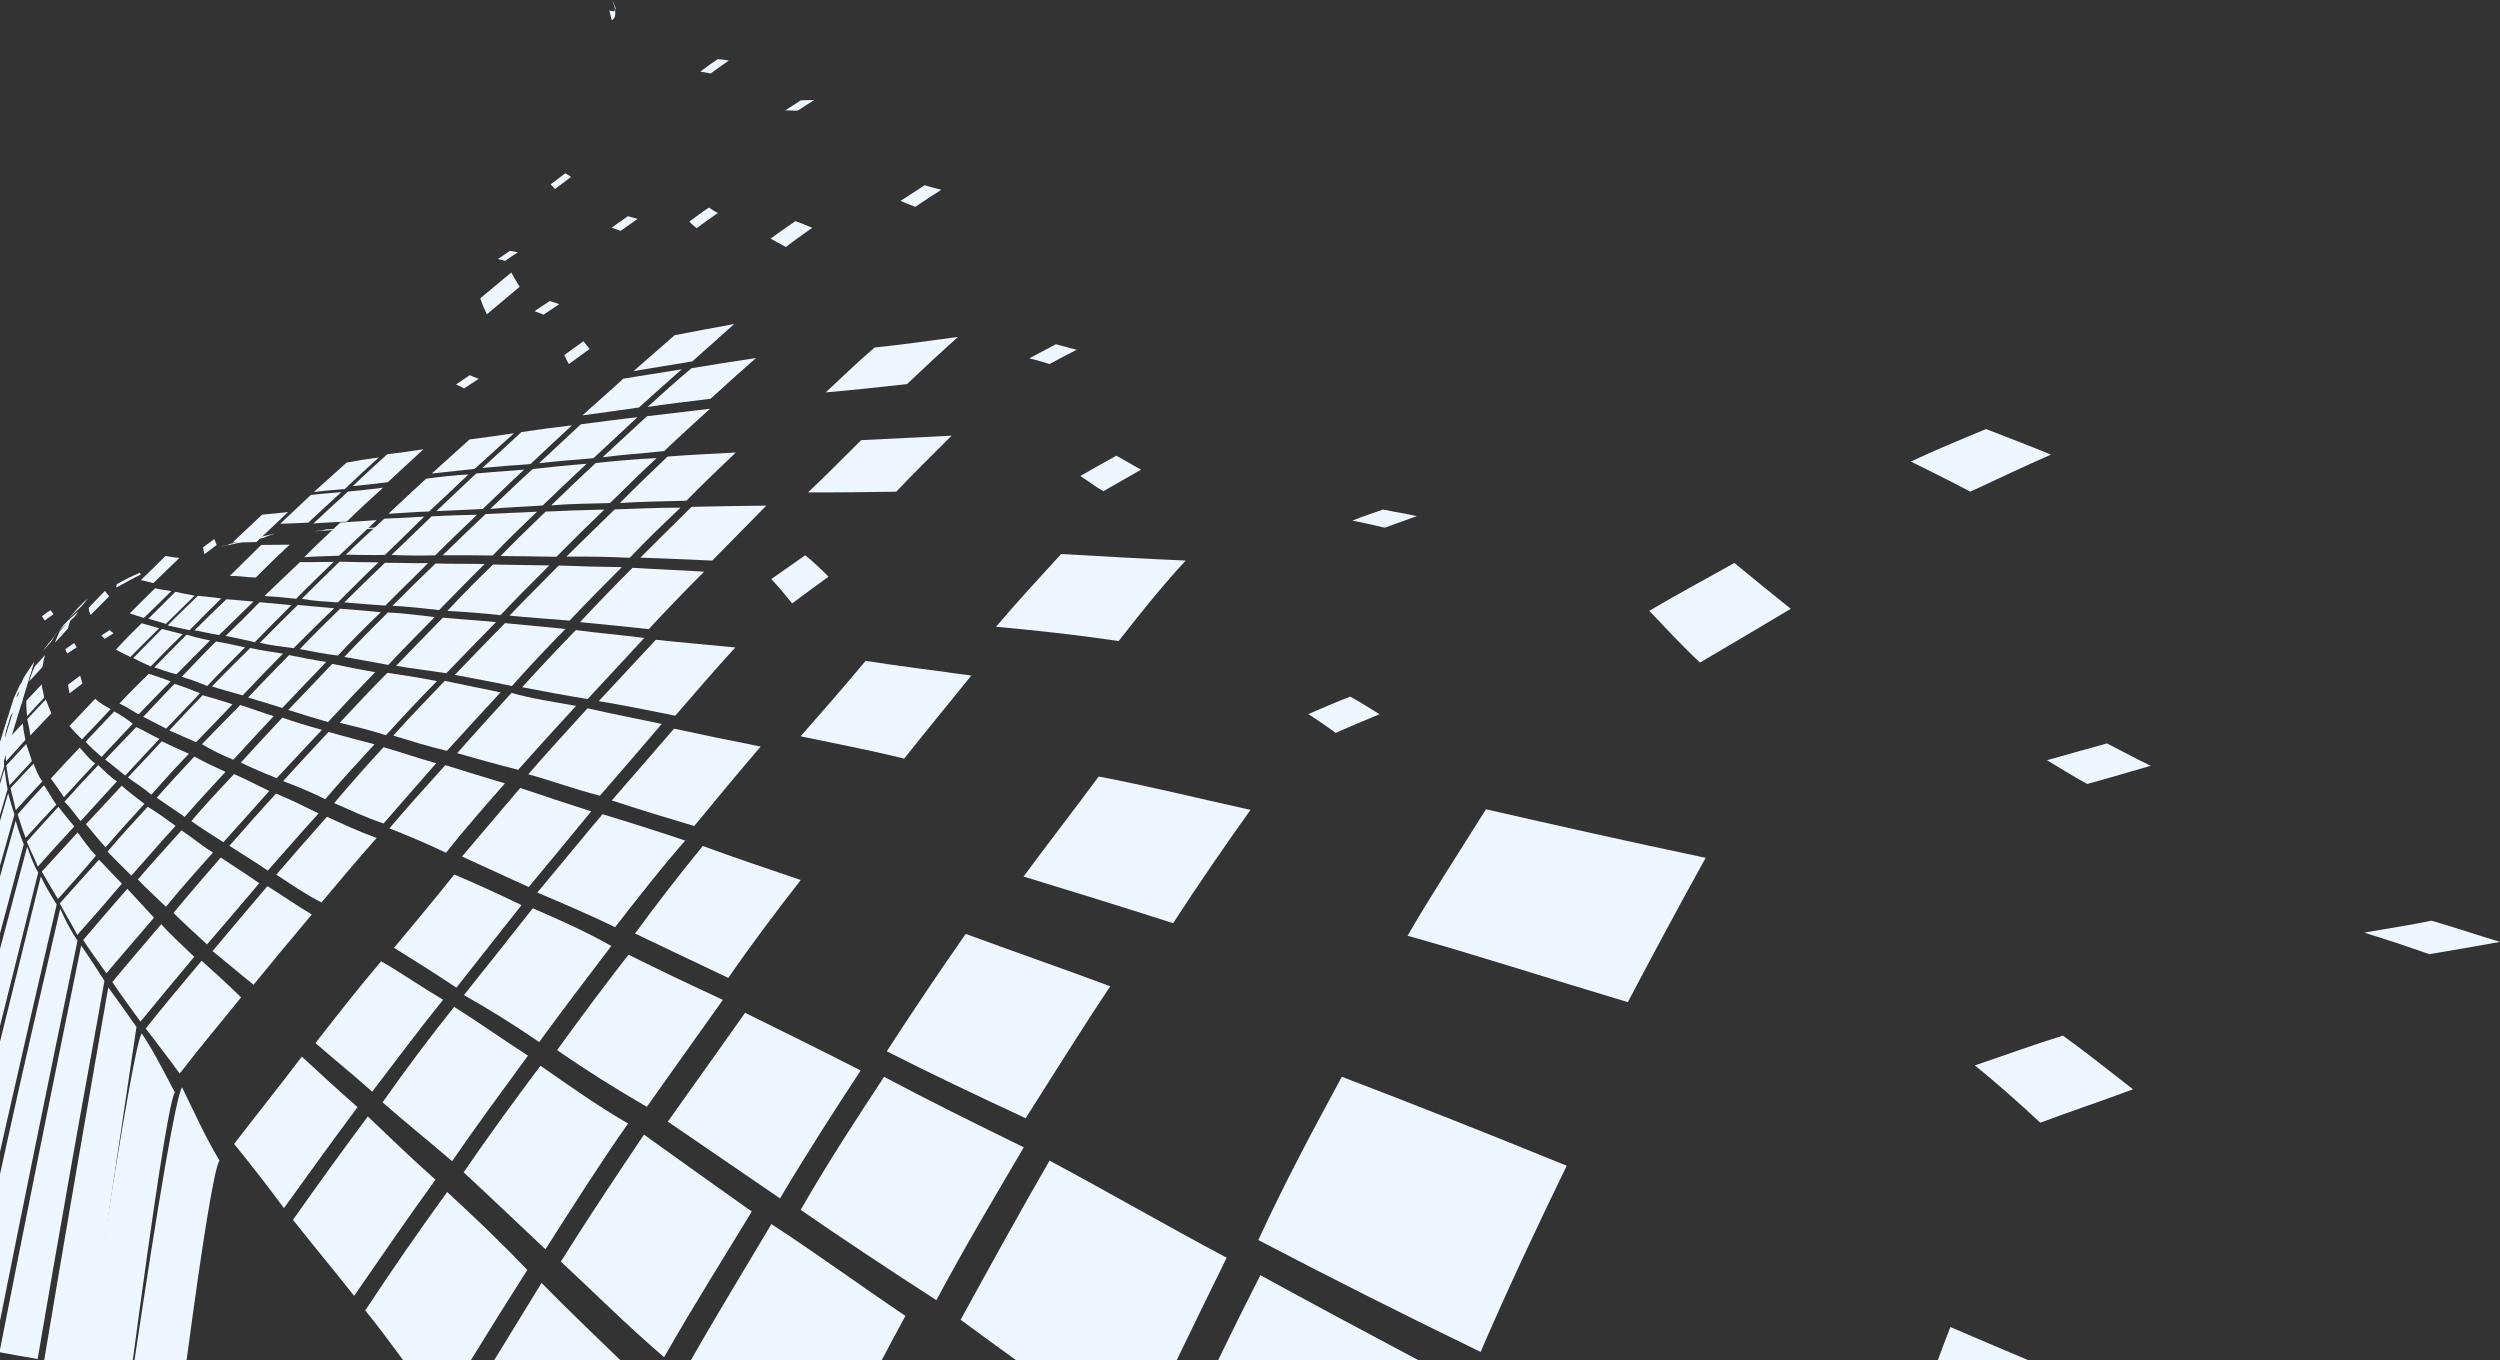 <svg width="566" height="308" viewBox="0 0 566 308" fill="none" xmlns="http://www.w3.org/2000/svg">
<rect x="0" y="0" width="566" height="308" fill="#333333" stroke="none"/>
<g clip-path="url(#clip0_345_10403)">
<path fill-rule="evenodd" clip-rule="evenodd" d="M138.534 4.661C138.95 4.066 139.551 4.283 139.176 1.707C137.777 -2.51 139.559 2.499 139.394 1.783C139.187 3.027 138.423 2.421 137.956 2.354C138.099 2.913 138.293 3.813 138.534 4.661Z" fill="#EEF6FF"/>
<path fill-rule="evenodd" clip-rule="evenodd" d="M49.683 262.734C46.447 257.356 43.808 251.442 41.218 246.166C39.841 248.291 35.894 271.543 30.441 308H42.239C45.812 281.238 48.469 264.642 49.683 262.734Z" fill="#EEF6FF"/>
<path fill-rule="evenodd" clip-rule="evenodd" d="M39.58 247.309C36.965 242.316 34.534 237.562 32.075 233.95C30.737 235.887 25.961 264.387 19.394 308H30.058C34.83 272.201 38.298 249.358 39.58 247.309Z" fill="#EEF6FF"/>
<path fill-rule="evenodd" clip-rule="evenodd" d="M30.898 232.5C28.694 229.36 26.59 226.378 24.512 223.543C22.051 237.772 19.559 251.812 17.168 265.765C14.735 279.935 12.335 294.034 9.998 307.97L10.155 307.998H19.742C23.315 283.201 27.11 257.949 30.898 232.498V232.5Z" fill="#EEF6FF"/>
<path fill-rule="evenodd" clip-rule="evenodd" d="M23.648 222.068C21.807 219.131 20.051 216.519 18.38 214.059C15.212 229.678 12.048 245.127 9.002 260.279C5.927 275.585 2.909 290.716 0 305.553V306.161C2.763 306.682 5.603 307.199 8.519 307.671C10.897 293.625 13.412 279.357 15.95 264.967C18.443 250.818 21.098 236.534 23.648 222.068Z" fill="#EEF6FF"/>
<path fill-rule="evenodd" clip-rule="evenodd" d="M17.549 212.968C15.973 210.616 14.733 208.242 13.636 205.721C9.781 222.516 5.879 239.163 2.269 255.549L0 265.852V299.05C2.576 286.09 5.25 272.941 7.953 259.656C11.069 244.322 14.291 228.696 17.551 212.97L17.549 212.968Z" fill="#EEF6FF"/>
<path fill-rule="evenodd" clip-rule="evenodd" d="M12.834 204.768C11.498 202.656 10.299 200.65 9.241 198.441C6.136 211.027 3.04 223.504 0 235.859V260.781L1.306 254.995C5.011 238.557 8.886 221.752 12.834 204.771V204.768Z" fill="#EEF6FF"/>
<path fill-rule="evenodd" clip-rule="evenodd" d="M8.649 197.521C7.592 195.777 6.869 193.728 6.151 191.689C4.078 199.454 2.028 207.173 0 214.84V232.277C2.864 220.817 5.771 209.224 8.649 197.524V197.521Z" fill="#EEF6FF"/>
<path fill-rule="evenodd" clip-rule="evenodd" d="M5.379 191.142C4.663 189.37 4.017 187.552 3.558 185.797L0 198.452V211.339C1.776 204.643 3.569 197.907 5.379 191.142Z" fill="#EEF6FF"/>
<path fill-rule="evenodd" clip-rule="evenodd" d="M3.266 184.405C2.692 182.696 2.237 181.06 1.841 179.595L0 185.881V195.991L3.266 184.405Z" fill="#EEF6FF"/>
<path fill-rule="evenodd" clip-rule="evenodd" d="M1.715 178.681C1.384 177.132 1.236 175.574 1.027 174.07L0 177.478V184.498L1.715 178.681Z" fill="#EEF6FF"/>
<path fill-rule="evenodd" clip-rule="evenodd" d="M0.942 173.501C0.796 172.019 0.894 170.355 1.047 168.775L0 172.149V176.613L0.942 173.501Z" fill="#EEF6FF"/>
<path fill-rule="evenodd" clip-rule="evenodd" d="M1.108 167.691C1.123 166.436 1.386 164.971 1.649 163.419L0 168.712V171.246L1.108 167.691Z" fill="#EEF6FF"/>
<path fill-rule="evenodd" clip-rule="evenodd" d="M1.675 163.023C1.924 161.701 2.341 160.428 2.822 158.985L0.002 168.061V168.361L1.678 163.023H1.675Z" fill="#EEF6FF"/>
<path fill-rule="evenodd" clip-rule="evenodd" d="M3.096 158.132C3.679 156.877 4.324 155.503 4.774 154.43C3.188 159.569 1.593 164.709 0 169.837V168.089C1.04 164.771 2.076 161.456 3.096 158.132Z" fill="#EEF6FF"/>
<path fill-rule="evenodd" clip-rule="evenodd" d="M5.27 153.612C5.953 152.419 6.863 151.077 7.768 149.812C5.174 158.297 2.574 166.777 -0.002 175.234V170.69C1.76 164.998 3.525 159.296 5.268 153.612H5.27Z" fill="#EEF6FF"/>
<path fill-rule="evenodd" clip-rule="evenodd" d="M140.499 308C134.226 301.906 128.264 296.236 122.606 290.45C119.125 296.169 115.485 302.07 111.853 308H140.499Z" fill="#EEF6FF"/>
<path fill-rule="evenodd" clip-rule="evenodd" d="M119.377 287.526C112.902 280.723 106.894 275.083 101.241 269.875C94.855 278.673 88.936 287.215 82.691 296.682C85.483 300.101 88.334 303.94 91.317 308.002H106.574C110.874 300.976 115.139 294.183 119.377 287.526Z" fill="#EEF6FF"/>
<path fill-rule="evenodd" clip-rule="evenodd" d="M98.593 267.085C92.992 262.086 88.059 257.334 83.27 252.762C77.672 260.264 71.927 268.267 66.326 276.161C70.602 281.625 75.322 287.213 80.176 293.386C86.347 284.464 92.257 275.815 98.593 267.085Z" fill="#EEF6FF"/>
<path fill-rule="evenodd" clip-rule="evenodd" d="M80.951 250.658C76.534 246.791 72.299 242.866 68.335 239.219C63.371 245.791 58.223 252.175 53.008 258.985C56.639 263.467 60.343 268.197 64.29 273.519C69.849 265.856 75.47 257.951 80.953 250.658H80.951Z" fill="#EEF6FF"/>
<path fill-rule="evenodd" clip-rule="evenodd" d="M54.574 225.805C51.534 222.795 48.542 220.109 45.653 217.512C41.556 222.362 37.08 227.696 32.996 232.853C35.311 235.965 37.998 239.289 40.677 243.076C45.329 236.986 49.872 231.676 54.574 225.805Z" fill="#EEF6FF"/>
<path fill-rule="evenodd" clip-rule="evenodd" d="M43.973 216.621C41.39 214.093 38.777 211.799 36.505 209.237C32.841 213.559 28.998 218.012 25.428 222.334C27.375 225.253 29.547 228.179 31.814 231.297C35.776 226.441 40 221.375 43.973 216.621Z" fill="#EEF6FF"/>
<path fill-rule="evenodd" clip-rule="evenodd" d="M34.86 207.762C32.761 205.44 30.748 203.325 28.82 201.224C25.471 205.035 22.018 209.062 18.843 212.817C20.382 215.225 22.199 217.666 24.103 220.354C27.671 216.078 31.446 211.795 34.863 207.762H34.86Z" fill="#EEF6FF"/>
<path fill-rule="evenodd" clip-rule="evenodd" d="M27.608 200.053C25.774 198.253 24.142 196.379 22.399 194.641C19.498 197.907 16.439 201.252 13.534 204.518C14.757 206.87 16.187 209.181 17.501 211.667C20.869 207.885 24.383 203.875 27.608 200.053Z" fill="#EEF6FF"/>
<path fill-rule="evenodd" clip-rule="evenodd" d="M21.722 193.732C20.188 192.079 18.791 190.159 17.588 188.45C14.888 191.362 12.348 194.232 9.463 197.333C10.649 199.423 11.848 201.399 13.117 203.546C15.952 200.382 18.883 197.099 21.724 193.732H21.722Z" fill="#EEF6FF"/>
<path fill-rule="evenodd" clip-rule="evenodd" d="M16.813 187.104C15.508 185.583 14.387 184.139 13.217 182.65C10.712 185.366 8.24 188.16 6.077 190.54C6.798 192.421 7.777 194.187 8.571 196.208C11.263 193.174 14.054 190.051 16.816 187.104H16.813Z" fill="#EEF6FF"/>
<path fill-rule="evenodd" clip-rule="evenodd" d="M12.749 182.181C11.711 180.698 10.864 179.091 9.957 177.79C7.964 179.863 5.951 182.157 3.989 184.373C4.572 186.093 5.094 187.922 5.808 189.694C8.097 187.173 10.375 184.65 12.749 182.181Z" fill="#EEF6FF"/>
<path fill-rule="evenodd" clip-rule="evenodd" d="M9.572 176.909C8.673 175.665 8.138 174.228 7.607 172.893C5.877 174.7 4.073 176.591 2.383 178.437C2.713 180.016 3.229 181.572 3.555 183.436C5.514 181.317 7.65 178.932 9.574 176.909H9.572Z" fill="#EEF6FF"/>
<path fill-rule="evenodd" clip-rule="evenodd" d="M7.218 172.315C6.813 170.924 6.343 169.753 5.938 168.441C4.402 170.043 3.035 171.612 1.423 173.304C1.636 174.741 1.845 176.29 2.176 177.786C3.93 175.855 5.612 174.027 7.218 172.317V172.315Z" fill="#EEF6FF"/>
<path fill-rule="evenodd" clip-rule="evenodd" d="M5.749 167.504C5.522 166.221 5.235 165.085 5.189 163.728C3.784 165.249 2.557 166.58 1.388 167.818C1.236 169.419 1.273 170.822 1.358 172.391C2.724 170.902 4.332 169.097 5.749 167.506V167.504Z" fill="#EEF6FF"/>
<path fill-rule="evenodd" clip-rule="evenodd" d="M26.45 132.238C28.226 131.283 29.893 130.385 31.721 129.654C31.718 129.916 31.773 130.074 31.938 130.056C29.997 130.965 27.941 132.168 26.326 133.032C26.333 132.679 26.333 132.577 26.45 132.238Z" fill="#EEF6FF"/>
<path fill-rule="evenodd" clip-rule="evenodd" d="M4.972 159.121C5.211 157.901 5.385 156.73 5.668 155.702C4.95 156.412 3.988 157.451 3.201 158.342C2.779 159.723 2.361 161.073 1.932 162.471C3.09 161.244 3.945 160.262 4.97 159.121H4.972Z" fill="#EEF6FF"/>
<path fill-rule="evenodd" clip-rule="evenodd" d="M5.997 154.776C6.397 153.646 6.848 152.499 7.298 151.396C6.582 152.22 6.043 152.934 5.324 153.73C4.576 155.055 3.995 156.314 3.407 157.701C4.319 156.628 5.042 155.793 5.999 154.776H5.997Z" fill="#EEF6FF"/>
<path fill-rule="evenodd" clip-rule="evenodd" d="M14.483 141.417C15.519 140.337 16.605 139.344 17.742 138.453C17.453 138.855 17.162 139.277 16.929 139.617C15.671 140.736 14.47 141.774 13.319 142.843C13.726 142.395 13.961 142.06 14.483 141.417Z" fill="#EEF6FF"/>
<path fill-rule="evenodd" clip-rule="evenodd" d="M204.989 297.92C194.029 290.543 184.54 283.556 174.637 277.133C168.732 287.152 162.593 297.057 156.394 308.002H199.595C201.377 304.605 203.174 301.244 204.989 297.92Z" fill="#EEF6FF"/>
<path fill-rule="evenodd" clip-rule="evenodd" d="M170.198 274.287C161.488 268.148 153.341 262.268 145.802 256.88C139.478 266.291 133.216 275.668 126.98 285.624C134.3 292.4 141.791 299.943 150.354 307.269C156.918 295.732 163.742 284.964 170.198 274.287Z" fill="#EEF6FF"/>
<path fill-rule="evenodd" clip-rule="evenodd" d="M142.194 254.367C134.97 250.187 128.577 245.575 122.361 241.282C116.625 248.96 110.7 257.01 104.973 265.408C110.804 270.872 116.786 276.449 123.49 282.846C129.878 272.826 135.849 263.387 142.194 254.367Z" fill="#EEF6FF"/>
<path fill-rule="evenodd" clip-rule="evenodd" d="M119.53 238.999C113.542 235.143 108.082 231.234 102.823 227.952C97.56 234.524 91.959 241.974 86.612 249.574C91.508 253.874 96.726 258.07 102.358 262.887C107.869 254.863 113.755 246.889 119.53 238.999Z" fill="#EEF6FF"/>
<path fill-rule="evenodd" clip-rule="evenodd" d="M100.316 226.35C95.307 223.379 90.781 220.215 86.293 217.631C81.301 223.498 76.516 229.598 71.418 236.153C75.426 239.646 79.837 243.208 84.262 247.166C89.554 240.226 95.04 232.875 100.316 226.35Z" fill="#EEF6FF"/>
<path fill-rule="evenodd" clip-rule="evenodd" d="M40.618 126.308C39.454 126.189 38.401 126.064 37.461 125.882C35.533 127.78 33.764 129.55 31.875 131.35C32.817 131.48 33.705 131.787 34.706 132.021C36.651 130.186 38.529 128.277 40.618 126.308Z" fill="#EEF6FF"/>
<path fill-rule="evenodd" clip-rule="evenodd" d="M70.595 207.045C67.051 204.926 63.841 202.682 60.543 200.622C56.456 205.478 52.248 210.358 48.118 215.32C51.062 217.69 54.115 220.312 57.401 222.948C61.75 217.599 66.113 212.366 70.595 207.045Z" fill="#EEF6FF"/>
<path fill-rule="evenodd" clip-rule="evenodd" d="M58.702 199.962C55.762 197.9 52.797 196.043 49.977 194.146C46.467 198.19 42.796 202.421 39.273 206.692C41.671 209.084 44.219 211.349 46.869 213.814C50.762 209.315 54.727 204.63 58.702 199.962Z" fill="#EEF6FF"/>
<path fill-rule="evenodd" clip-rule="evenodd" d="M48.221 193.022C45.572 191.415 43.44 189.534 41.086 188.002C37.741 191.733 34.366 195.424 31.203 199.105C33.13 201.122 35.269 203.092 37.563 205.301C41.208 200.86 44.765 196.866 48.218 193.022H48.221Z" fill="#EEF6FF"/>
<path fill-rule="evenodd" clip-rule="evenodd" d="M39.754 186.978C37.548 185.433 35.544 183.866 33.437 182.657C30.515 185.821 27.445 189.114 24.34 192.817C26.02 194.561 27.78 196.264 29.745 198.246C32.972 194.593 36.41 190.625 39.754 186.978Z" fill="#EEF6FF"/>
<path fill-rule="evenodd" clip-rule="evenodd" d="M32.693 181.993C30.848 180.528 29.077 179.294 27.558 177.875C24.882 180.772 22.12 183.776 19.455 186.598C20.845 188.238 22.247 190.051 23.909 191.828C26.823 188.42 29.769 185.206 32.693 181.99V181.993Z" fill="#EEF6FF"/>
<path fill-rule="evenodd" clip-rule="evenodd" d="M26.472 176.902C24.851 175.846 23.543 174.438 22.242 173.228C19.69 175.885 17.113 178.681 14.576 181.527C15.936 182.76 16.994 184.407 18.245 185.907C20.913 182.949 23.798 179.824 26.472 176.905V176.902Z" fill="#EEF6FF"/>
<path fill-rule="evenodd" clip-rule="evenodd" d="M21.529 172.847C20.116 171.819 19.194 170.449 18.036 169.274C15.852 171.547 13.591 173.966 11.498 176.273C12.529 177.563 13.441 179.004 14.481 180.493C16.829 177.937 19.159 175.375 21.529 172.847Z" fill="#EEF6FF"/>
<path fill-rule="evenodd" clip-rule="evenodd" d="M11.624 161.488C11.152 160.363 10.734 159.363 10.375 158.331C8.875 159.915 7.55 161.317 6.16 162.802C6.386 164.005 6.737 165.113 6.843 166.522C8.545 164.767 10.063 163.114 11.626 161.491L11.624 161.488Z" fill="#EEF6FF"/>
<path fill-rule="evenodd" clip-rule="evenodd" d="M9.988 157.968C9.868 156.764 9.507 155.94 9.441 154.934C8.308 156.115 7.109 157.392 5.966 158.636C5.908 159.783 6.019 160.982 6.134 162.125C7.405 160.733 8.669 159.318 9.988 157.968Z" fill="#EEF6FF"/>
<path fill-rule="evenodd" clip-rule="evenodd" d="M9.617 150.982C9.711 150.234 9.985 149.13 10.19 148.301C9.424 149.147 8.593 150.102 7.883 150.881C7.32 152.051 6.926 153.164 6.584 154.289C7.594 153.261 8.551 152.132 9.615 150.985L9.617 150.982Z" fill="#EEF6FF"/>
<path fill-rule="evenodd" clip-rule="evenodd" d="M11.55 145.326C11.972 144.599 12.625 143.508 13.504 142.424C13.036 143.036 12.451 143.696 12.211 144.168C11.158 145.43 10.388 146.434 9.554 147.57C10.146 146.867 10.908 146.049 11.552 145.326H11.55Z" fill="#EEF6FF"/>
<path fill-rule="evenodd" clip-rule="evenodd" d="M17.486 137.81C18.288 136.925 19.139 136.139 19.929 135.436C19.416 136.1 18.956 136.73 18.445 137.275C17.477 138.173 16.504 139.145 15.647 139.922C16.339 139.149 16.855 138.565 17.488 137.81H17.486Z" fill="#EEF6FF"/>
<path fill-rule="evenodd" clip-rule="evenodd" d="M15.395 142.291C15.529 141.616 15.834 140.889 15.969 140.208C15.159 141.162 14.291 142.12 13.48 142.984C13.175 143.774 12.749 144.637 12.433 145.49C13.367 144.497 14.411 143.434 15.395 142.291Z" fill="#EEF6FF"/>
<path fill-rule="evenodd" clip-rule="evenodd" d="M386.163 194.215C368.294 190.453 351.874 186.747 336.41 183.219C330.45 192.83 324.366 202.007 318.67 211.855C333.671 216.03 350.221 221.41 368.546 226.889C374.508 215.547 380.288 204.818 386.165 194.215H386.163Z" fill="#EEF6FF"/>
<path fill-rule="evenodd" clip-rule="evenodd" d="M283.113 183.362C270.639 180.597 259.663 177.87 248.74 175.808C243.383 183.061 237.549 190.575 231.733 198.452C242.391 201.689 253.577 205.164 265.599 209.01C271.2 200.371 277.297 191.499 283.113 183.36V183.362Z" fill="#EEF6FF"/>
<path fill-rule="evenodd" clip-rule="evenodd" d="M268.436 126.906C258.501 126.507 249.206 125.906 240.237 125.43C235.191 130.939 230.251 136.312 225.503 141.896C234.203 142.685 243.442 143.69 253.27 145.126C258.175 138.834 263.071 132.74 268.436 126.906Z" fill="#EEF6FF"/>
<path fill-rule="evenodd" clip-rule="evenodd" d="M321.225 308C308.489 301.246 296.571 294.858 285.348 288.701C282.141 295.005 278.927 301.434 275.75 308H321.222H321.225Z" fill="#EEF6FF"/>
<path fill-rule="evenodd" clip-rule="evenodd" d="M277.723 284.748C263.101 276.973 250.218 269.476 237.613 262.768C231 274.207 224.226 286.509 217.485 298.788C221.611 301.839 225.81 304.899 230.117 308H266.374C270.214 300.054 273.99 292.33 277.723 284.748Z" fill="#EEF6FF"/>
<path fill-rule="evenodd" clip-rule="evenodd" d="M231.781 259.758C220.368 254.157 209.833 248.955 200.154 243.798C193.918 253.266 187.275 263.428 181.276 273.913C190.704 280.444 200.846 287.145 211.998 294.365C218.441 282.272 225.166 271.039 231.781 259.758Z" fill="#EEF6FF"/>
<path fill-rule="evenodd" clip-rule="evenodd" d="M194.856 242.361C185.428 237.54 176.835 233.325 168.688 229.297C163.072 237.278 157.147 245.536 151.192 253.935C159.014 259.262 167.578 265.135 176.598 271.314C182.786 260.892 188.755 251.673 194.856 242.359V242.361Z" fill="#EEF6FF"/>
<path fill-rule="evenodd" clip-rule="evenodd" d="M163.664 226.361C156.135 222.89 149.027 219.505 142.294 216.138C136.922 223.022 131.526 230.286 126.123 237.75C132.496 242.162 139.165 246.378 146.446 250.587C152.088 242.606 157.922 234.439 163.664 226.363V226.361Z" fill="#EEF6FF"/>
<path fill-rule="evenodd" clip-rule="evenodd" d="M138.401 214.167C132.283 210.709 126.425 208.157 120.613 205.63C115.556 212.066 110.367 218.642 105.034 225.288C110.53 228.371 116.277 231.951 122.069 235.926C127.435 228.57 133.04 221.198 138.401 214.167Z" fill="#EEF6FF"/>
<path fill-rule="evenodd" clip-rule="evenodd" d="M118.07 204.922C112.906 202.423 107.808 200.073 102.845 197.993C98.449 203.537 93.799 209.062 89.21 214.589C93.717 217.378 98.489 220.382 103.328 223.602C108.306 217.274 113.333 210.943 118.067 204.922H118.07Z" fill="#EEF6FF"/>
<path fill-rule="evenodd" clip-rule="evenodd" d="M85.268 189.716C81.166 188.227 77.585 186.558 74.027 184.916C70.199 189.227 66.22 193.754 62.553 198.019C65.784 200.103 68.927 202.347 72.782 204.323C76.825 199.46 81.003 194.548 85.268 189.714V189.716Z" fill="#EEF6FF"/>
<path fill-rule="evenodd" clip-rule="evenodd" d="M72.136 184.146C68.681 182.51 65.561 180.88 62.49 179.675C58.926 183.542 55.627 187.307 51.939 191.488C54.751 193.317 57.645 195.082 60.636 197.106C64.555 192.715 68.237 188.394 72.136 184.146Z" fill="#EEF6FF"/>
<path fill-rule="evenodd" clip-rule="evenodd" d="M60.961 179.073C58.16 177.755 55.619 176.388 52.981 175.245C49.633 178.829 46.306 182.345 43.327 185.894C45.501 187.496 48.057 189.03 50.577 190.677C54.154 186.719 57.577 182.884 60.958 179.073H60.961Z" fill="#EEF6FF"/>
<path fill-rule="evenodd" clip-rule="evenodd" d="M51.06 174.745C48.506 173.598 46.214 172.519 43.995 171.281C41.34 174.148 38.19 177.517 35.494 180.601C37.417 181.993 39.602 183.378 41.81 184.946C44.796 181.482 48.003 178.069 51.06 174.745Z" fill="#EEF6FF"/>
<path fill-rule="evenodd" clip-rule="evenodd" d="M42.768 170.655C40.635 169.707 38.51 168.77 36.638 167.816C34.036 170.577 31.534 173.308 28.946 176.007C30.585 177.244 32.476 178.387 34.26 179.915C37.078 176.734 39.813 173.696 42.768 170.657V170.655Z" fill="#EEF6FF"/>
<path fill-rule="evenodd" clip-rule="evenodd" d="M36.092 167.288C34.231 166.403 32.621 165.414 30.843 164.613C28.591 166.92 26.207 169.458 23.804 171.951C25.288 173.064 26.722 174.319 28.343 175.598C30.867 172.821 33.489 170.106 36.092 167.288Z" fill="#EEF6FF"/>
<path fill-rule="evenodd" clip-rule="evenodd" d="M30.076 163.834C28.661 162.789 27.258 161.807 25.859 161.069C23.552 163.488 21.465 165.687 19.363 167.929C20.462 169.11 21.687 170.207 22.98 171.376C25.382 168.796 27.765 166.338 30.076 163.832V163.834Z" fill="#EEF6FF"/>
<path fill-rule="evenodd" clip-rule="evenodd" d="M25.045 160.541C23.772 159.848 22.564 159.121 21.535 158.212C19.581 160.279 17.797 162.149 15.699 164.386C16.604 165.393 17.516 166.375 18.55 167.39C20.649 165.209 22.734 163.062 25.045 160.541Z" fill="#EEF6FF"/>
<path fill-rule="evenodd" clip-rule="evenodd" d="M219.909 152.941C211.593 151.798 203.668 150.822 195.976 149.619C191.178 155.373 186.346 160.922 181.258 166.697C188.589 168.243 196.392 169.701 204.704 171.753C209.809 165.317 214.926 159.121 219.911 152.941H219.909Z" fill="#EEF6FF"/>
<path fill-rule="evenodd" clip-rule="evenodd" d="M65.58 123.316C63.317 123.333 61.172 123.337 59.144 123.372C56.767 125.752 54.317 128.074 52.026 130.385C54.006 130.351 55.723 130.682 57.89 130.76C60.392 128.26 62.936 125.767 65.582 123.313L65.58 123.316Z" fill="#EEF6FF"/>
<path fill-rule="evenodd" clip-rule="evenodd" d="M65.223 115.921C63.171 116.17 61.226 116.359 59.342 116.512C57.035 118.676 54.831 120.756 52.672 122.799C54.407 122.809 56.197 122.788 58.045 122.714C60.36 120.511 62.821 118.187 65.223 115.921Z" fill="#EEF6FF"/>
<path fill-rule="evenodd" clip-rule="evenodd" d="M459.332 308C453.268 305.444 447.343 302.927 441.564 300.441C440.593 302.923 439.64 305.444 438.7 308H459.334H459.332Z" fill="#EEF6FF"/>
<path fill-rule="evenodd" clip-rule="evenodd" d="M215.446 98.637C208.275 99.012 201.464 99.341 194.978 99.648C190.978 103.612 187.02 107.633 182.938 111.472C189.427 111.511 195.92 111.42 202.904 111.325C206.956 107.031 211.245 102.833 215.444 98.637H215.446Z" fill="#EEF6FF"/>
<path fill-rule="evenodd" clip-rule="evenodd" d="M354.707 263.926C336.456 256.469 319.719 249.875 303.791 243.779C297.585 255.239 290.942 267.555 284.884 280.749C300.52 288.916 316.899 297.208 335.209 306.08C341.399 291.744 348.086 277.539 354.705 263.926H354.707Z" fill="#EEF6FF"/>
<path fill-rule="evenodd" clip-rule="evenodd" d="M251.371 223.295C239.823 219.006 228.83 215.191 218.638 211.436C212.703 219.921 206.653 228.917 200.77 238.012C210.511 242.994 221.241 248.053 232.205 253.171C238.594 243.152 244.969 232.838 251.369 223.297L251.371 223.295Z" fill="#EEF6FF"/>
<path fill-rule="evenodd" clip-rule="evenodd" d="M181.293 199.235C173.314 196.537 166.034 194.072 159.101 191.534C154.075 197.718 148.815 204.438 143.77 211.345C150.371 214.531 157.597 217.911 164.893 221.403C170.168 213.73 175.849 206.21 181.295 199.235H181.293Z" fill="#EEF6FF"/>
<path fill-rule="evenodd" clip-rule="evenodd" d="M155.141 190.306C148.533 188.09 142.342 186.132 136.408 184.342C131.439 190.205 126.615 196.156 121.645 202.074C127.289 204.483 133.04 206.902 139.261 209.912C144.651 203 149.814 196.344 155.141 190.306Z" fill="#EEF6FF"/>
<path fill-rule="evenodd" clip-rule="evenodd" d="M133.852 183.691C128.351 181.919 123.013 180.175 117.776 178.402C113.413 183.57 109.048 188.649 104.588 193.918C109.412 196.076 114.505 198.497 119.689 200.83C124.541 194.985 129.332 189.209 133.849 183.689L133.852 183.691Z" fill="#EEF6FF"/>
<path fill-rule="evenodd" clip-rule="evenodd" d="M114.316 177.353C109.623 175.94 105.025 174.581 100.826 173.228C96.439 178.112 92.274 182.657 88.166 187.541C92.104 189.092 96.343 190.852 100.984 193.068C105.362 187.508 109.975 182.3 114.316 177.353Z" fill="#EEF6FF"/>
<path fill-rule="evenodd" clip-rule="evenodd" d="M98.767 172.791C94.5 171.616 90.677 170.27 86.834 169.167C83.07 173.228 79.232 177.595 75.654 181.826C79.125 183.343 82.694 185.029 86.837 186.433C90.684 182.042 94.768 177.288 98.765 172.791H98.767Z" fill="#EEF6FF"/>
<path fill-rule="evenodd" clip-rule="evenodd" d="M84.789 168.509C81.112 167.52 77.65 166.663 74.382 165.708C70.933 169.467 67.384 173.166 64.109 176.847C67.101 177.983 70.38 179.322 73.635 180.93C77.276 176.669 81.023 172.616 84.789 168.509Z" fill="#EEF6FF"/>
<path fill-rule="evenodd" clip-rule="evenodd" d="M72.876 165.236C69.76 164.379 66.779 163.471 63.926 162.475C60.739 165.905 57.52 169.324 54.515 172.659C57.026 173.862 59.798 175.057 62.645 176.175C66.05 172.574 69.416 168.872 72.878 165.236H72.876Z" fill="#EEF6FF"/>
<path fill-rule="evenodd" clip-rule="evenodd" d="M61.97 162.131C59.211 161.296 56.761 160.355 54.394 159.61C51.463 162.547 48.578 165.557 45.725 168.476C47.825 169.777 50.231 170.952 52.836 172.004C55.906 168.641 58.891 165.399 61.972 162.131H61.97Z" fill="#EEF6FF"/>
<path fill-rule="evenodd" clip-rule="evenodd" d="M52.653 159.468C50.359 158.678 48.079 158.013 45.868 157.405C43.451 159.933 40.783 162.694 38.331 165.38C40.318 166.198 42.256 167.128 44.385 168.037C47.061 165.23 49.837 162.408 52.653 159.465V159.468Z" fill="#EEF6FF"/>
<path fill-rule="evenodd" clip-rule="evenodd" d="M45.266 156.944C43.357 156.165 41.464 155.444 39.519 154.804C37.208 157.195 34.712 159.87 32.432 162.285C34.151 163.148 35.818 164.068 37.613 164.955C40.124 162.298 42.737 159.684 45.268 156.946L45.266 156.944Z" fill="#EEF6FF"/>
<path fill-rule="evenodd" clip-rule="evenodd" d="M38.633 154.265C36.877 153.611 35.302 153.034 33.674 152.538C31.418 154.769 29.207 156.95 27.04 159.275C28.494 159.974 29.897 160.82 31.366 161.746C33.766 159.288 36.148 156.743 38.631 154.265H38.633Z" fill="#EEF6FF"/>
<path fill-rule="evenodd" clip-rule="evenodd" d="M166.464 146.592C160.233 145.956 154.234 145.473 148.48 144.843C144.227 149.42 139.888 154.107 135.56 158.73C141.111 159.66 146.653 160.775 152.876 162.034C157.415 156.786 161.906 151.567 166.464 146.592Z" fill="#EEF6FF"/>
<path fill-rule="evenodd" clip-rule="evenodd" d="M145.867 144.428C140.443 143.746 135.142 143.285 130.381 142.651C126.212 146.927 122.089 151.3 118.218 155.583C122.931 156.496 127.794 157.418 133.047 158.258C137.216 153.772 141.611 148.989 145.867 144.428Z" fill="#EEF6FF"/>
<path fill-rule="evenodd" clip-rule="evenodd" d="M128.018 142.389C123.07 141.913 118.633 141.491 114.329 141.078C110.602 144.86 106.692 148.916 102.971 152.8C107.11 153.579 111.39 154.367 115.896 155.321C119.817 150.902 123.953 146.54 128.018 142.389Z" fill="#EEF6FF"/>
<path fill-rule="evenodd" clip-rule="evenodd" d="M112.299 140.844C108.086 140.442 104.087 140.197 100.268 139.844C96.772 143.372 93.053 147.273 89.678 150.744C93.314 151.357 97.126 151.811 101.032 152.426C104.598 148.706 108.574 144.65 112.301 140.844H112.299Z" fill="#EEF6FF"/>
<path fill-rule="evenodd" clip-rule="evenodd" d="M98.4 139.708C94.713 139.299 91.269 138.799 87.811 138.663C84.563 141.893 81.236 145.256 77.952 148.732C81.051 149.266 84.35 149.879 87.907 150.539C91.33 146.886 94.959 143.229 98.4 139.708Z" fill="#EEF6FF"/>
<path fill-rule="evenodd" clip-rule="evenodd" d="M86.21 138.606C82.99 138.299 80.019 138.015 77.006 137.816C73.835 140.878 70.65 144.029 67.895 146.955C70.537 147.483 73.365 148.028 76.49 148.42C79.669 145.029 82.833 141.826 86.208 138.606H86.21Z" fill="#EEF6FF"/>
<path fill-rule="evenodd" clip-rule="evenodd" d="M75.65 137.715C72.763 137.42 69.949 137.232 67.43 136.959C64.516 139.794 61.648 142.718 58.813 145.542C61.187 146.098 63.909 146.382 66.466 146.758C69.455 143.8 72.417 140.777 75.65 137.717V137.715Z" fill="#EEF6FF"/>
<path fill-rule="evenodd" clip-rule="evenodd" d="M65.978 137.005C63.417 136.778 61.032 136.551 58.772 136.341C56.295 138.903 53.686 141.48 51.058 143.991C53.218 144.354 55.51 144.906 57.692 145.393C60.414 142.564 63.123 139.879 65.978 137.005Z" fill="#EEF6FF"/>
<path fill-rule="evenodd" clip-rule="evenodd" d="M57.386 136.191C55.197 136.038 53.24 135.782 51.236 135.685C48.849 137.951 46.452 140.307 44.043 142.699C45.892 143.04 47.633 143.454 49.604 143.778C52.176 141.262 54.846 138.689 57.386 136.189V136.191Z" fill="#EEF6FF"/>
<path fill-rule="evenodd" clip-rule="evenodd" d="M50.087 135.482C48.203 135.255 46.549 135.051 44.791 134.897C42.509 137.124 40.213 139.282 37.963 141.599C39.508 141.974 41.17 142.246 42.896 142.684C45.25 140.275 47.705 137.849 50.09 135.482H50.087Z" fill="#EEF6FF"/>
<path fill-rule="evenodd" clip-rule="evenodd" d="M44.051 134.856C42.463 134.594 41.105 134.259 39.695 133.993C37.632 136.055 35.504 138.145 33.587 140.082C34.832 140.452 36.251 140.809 37.561 141.246C39.697 139.111 41.936 136.942 44.051 134.856Z" fill="#EEF6FF"/>
<path fill-rule="evenodd" clip-rule="evenodd" d="M38.797 133.811C37.561 133.566 36.216 133.493 35.098 133.192C33.144 135.118 31.177 137.027 29.373 138.866C30.38 139.206 31.392 139.576 32.576 139.894C34.547 137.964 36.679 135.964 38.799 133.811H38.797Z" fill="#EEF6FF"/>
<path fill-rule="evenodd" clip-rule="evenodd" d="M24.744 134.971C24.364 134.646 24.044 134.142 23.772 133.783C22.473 135.157 21.174 136.367 20.09 137.583C20.071 138.18 20.279 138.708 20.543 139.219C21.966 137.81 23.273 136.464 24.742 134.971H24.744Z" fill="#EEF6FF"/>
<path fill-rule="evenodd" clip-rule="evenodd" d="M50.079 123.753C53.186 123.095 56.239 122.435 59.744 121.742C60.569 121.322 61.346 121.13 62.338 120.76C58.617 121.669 55.231 122.389 51.959 123.162C51.193 123.679 50.682 123.441 50.079 123.753Z" fill="#EEF6FF"/>
<path fill-rule="evenodd" clip-rule="evenodd" d="M71.233 120.284C75.633 119.903 80.085 119.914 84.931 119.693C85.84 119.609 86.867 119.533 87.929 119.21C82.868 119.693 78.231 119.585 73.757 119.853C72.704 120.245 71.901 120.104 71.233 120.286V120.284Z" fill="#EEF6FF"/>
<path fill-rule="evenodd" clip-rule="evenodd" d="M159.425 129.427C153.813 129.07 148.245 128.87 143.217 128.546C139.187 132.577 135.205 136.678 131.319 140.853C136.291 141.352 141.589 141.835 146.866 142.447C151.026 137.955 155.33 133.497 159.423 129.424L159.425 129.427Z" fill="#EEF6FF"/>
<path fill-rule="evenodd" clip-rule="evenodd" d="M140.771 128.405C135.749 128.325 130.982 128.223 126.506 128.031C122.874 131.757 118.879 135.659 115.361 139.379C119.595 139.794 124.195 140.117 128.945 140.504C132.792 136.442 136.846 132.337 140.771 128.407V128.405Z" fill="#EEF6FF"/>
<path fill-rule="evenodd" clip-rule="evenodd" d="M124.349 128.014C119.915 127.905 115.748 127.912 111.638 127.814C108.148 131.136 104.666 134.67 101.285 138.31C105.145 138.52 109.138 138.799 113.3 139.286C116.764 135.583 120.705 131.664 124.352 128.011L124.349 128.014Z" fill="#EEF6FF"/>
<path fill-rule="evenodd" clip-rule="evenodd" d="M109.723 127.695C105.808 127.615 102.159 127.685 98.617 127.57C95.268 130.779 92.011 133.977 88.845 137.152C92.181 137.299 95.671 137.719 99.409 138.124C102.817 134.648 106.296 131.058 109.723 127.695Z" fill="#EEF6FF"/>
<path fill-rule="evenodd" clip-rule="evenodd" d="M96.909 127.49C93.399 127.557 90.344 127.392 87.143 127.423C83.988 130.467 80.92 133.398 77.948 136.379C80.901 136.646 83.982 136.897 87.246 137.1C90.409 133.869 93.628 130.814 96.909 127.49Z" fill="#EEF6FF"/>
<path fill-rule="evenodd" clip-rule="evenodd" d="M85.679 127.315C82.546 127.28 79.706 127.269 76.871 127.167C73.964 129.972 71.153 132.744 68.328 135.572C70.861 136.062 73.609 136.185 76.486 136.384C79.571 133.322 82.467 130.364 85.681 127.315H85.679Z" fill="#EEF6FF"/>
<path fill-rule="evenodd" clip-rule="evenodd" d="M75.548 127.2C72.902 127.2 70.213 127.319 67.919 127.256C65.265 129.738 62.545 132.395 59.857 134.94C62.166 135.077 64.542 135.269 67.051 135.566C69.764 132.755 72.695 130 75.548 127.2Z" fill="#EEF6FF"/>
<path fill-rule="evenodd" clip-rule="evenodd" d="M173.486 114.474C167.583 114.536 161.886 114.621 156.564 114.753C152.68 118.644 148.807 122.385 144.981 126.244C150.217 126.419 155.724 126.681 161.253 126.919C165.398 122.734 169.556 118.49 173.486 114.476V114.474Z" fill="#EEF6FF"/>
<path fill-rule="evenodd" clip-rule="evenodd" d="M154.079 114.928C148.883 114.945 143.854 115.172 139.176 115.326C135.499 118.899 131.795 122.471 128.229 126.02C132.779 125.975 137.655 126.049 142.568 126.276C146.324 122.329 150.162 118.63 154.079 114.928Z" fill="#EEF6FF"/>
<path fill-rule="evenodd" clip-rule="evenodd" d="M136.811 115.365C132.205 115.456 127.744 115.638 123.531 115.826C120.174 119.053 116.755 122.381 113.333 125.88C117.369 125.908 121.601 125.988 125.966 126.055C129.524 122.455 133.227 118.815 136.809 115.365H136.811Z" fill="#EEF6FF"/>
<path fill-rule="evenodd" clip-rule="evenodd" d="M121.597 115.848C117.406 116.086 113.787 116.159 109.964 116.376C106.57 119.529 103.489 122.556 100.227 125.707C103.87 125.724 107.575 125.685 111.544 125.763C114.751 122.413 118.176 119.085 121.597 115.848Z" fill="#EEF6FF"/>
<path fill-rule="evenodd" clip-rule="evenodd" d="M108.004 116.54C104.523 116.607 101.113 116.705 97.721 116.904C94.579 119.931 91.572 122.805 88.656 125.633C91.695 125.787 94.966 125.808 98.526 125.731C101.674 122.567 104.825 119.602 108.004 116.54Z" fill="#EEF6FF"/>
<path fill-rule="evenodd" clip-rule="evenodd" d="M96.054 116.956C92.736 117.183 89.818 117.308 87.017 117.421C84.052 120.152 81.018 122.907 78.3 125.577C81.073 125.622 83.971 125.713 87.15 125.633C90.068 122.816 93.023 119.948 96.054 116.956Z" fill="#EEF6FF"/>
<path fill-rule="evenodd" clip-rule="evenodd" d="M85.272 117.75C82.322 117.994 79.71 118.13 77.049 118.288C74.336 120.855 71.498 123.501 68.876 126.15C71.381 125.958 74.016 125.923 76.766 125.81C79.493 123.248 82.204 120.688 85.272 117.752V117.75Z" fill="#EEF6FF"/>
<path fill-rule="evenodd" clip-rule="evenodd" d="M166.59 102.448C161.188 102.756 156.074 102.965 151.131 103.368C147.466 106.861 143.928 110.241 140.351 113.881C145.229 113.552 150.108 113.517 155.395 113.363C158.988 109.717 162.739 106.077 166.588 102.448H166.59Z" fill="#EEF6FF"/>
<path fill-rule="evenodd" clip-rule="evenodd" d="M148.657 103.716C143.817 103.937 139.37 104.353 134.883 104.824C131.473 107.96 128.17 111.156 124.789 114.411C129.147 114.047 133.39 114.036 138.104 113.889C141.655 110.418 145.223 106.887 148.657 103.716Z" fill="#EEF6FF"/>
<path fill-rule="evenodd" clip-rule="evenodd" d="M132.811 105C128.551 105.328 124.602 105.748 120.602 106.181C117.365 109.111 114.238 112.162 110.98 115.222C114.836 114.831 118.622 114.751 122.857 114.439C126.031 111.372 129.406 108.209 132.811 105Z" fill="#EEF6FF"/>
<path fill-rule="evenodd" clip-rule="evenodd" d="M118.655 106.322C114.886 106.657 111.337 106.861 107.815 107.196C104.773 110.035 101.82 112.842 98.802 115.72C102.192 115.545 105.536 115.395 109.29 115.227C112.497 112.206 115.47 109.269 118.655 106.322Z" fill="#EEF6FF"/>
<path fill-rule="evenodd" clip-rule="evenodd" d="M106.063 107.408C102.882 107.618 99.714 107.919 96.454 108.38C93.593 110.992 90.727 113.714 87.944 116.32C90.908 116.177 93.98 115.882 97.139 115.802C100.218 112.922 103.18 110.191 106.063 107.408Z" fill="#EEF6FF"/>
<path fill-rule="evenodd" clip-rule="evenodd" d="M86.717 110.412C83.919 110.758 81.238 111.076 78.777 111.292C76.249 113.614 73.55 116.075 70.948 118.518C73.422 118.297 75.97 118.239 78.511 118.081C81.094 115.547 83.886 112.987 86.717 110.414V110.412Z" fill="#EEF6FF"/>
<path fill-rule="evenodd" clip-rule="evenodd" d="M77.267 111.422C74.869 111.632 72.582 111.786 70.363 112.065C68.039 114.303 65.695 116.393 63.461 118.579C65.423 118.551 67.665 118.39 69.803 118.323C72.193 116.097 74.784 113.671 77.267 111.422Z" fill="#EEF6FF"/>
<path fill-rule="evenodd" clip-rule="evenodd" d="M160.746 92.543C155.885 93.117 151.198 93.669 146.474 94.231C143.128 97.343 139.862 100.36 136.424 103.524C141.059 102.922 145.408 102.66 150.367 102.126C153.755 98.849 157.276 95.763 160.746 92.543Z" fill="#EEF6FF"/>
<path fill-rule="evenodd" clip-rule="evenodd" d="M144.303 94.459C139.975 94.93 135.627 95.543 131.495 96.06C128.429 98.951 125.235 101.87 122.034 104.863C126.081 104.415 129.989 104.101 134.356 103.738C137.788 100.524 141.065 97.536 144.303 94.457V94.459Z" fill="#EEF6FF"/>
<path fill-rule="evenodd" clip-rule="evenodd" d="M129.517 96.291C125.675 96.729 121.906 97.246 118.042 97.826C115.098 100.587 112.284 103.115 109.209 105.943C112.728 105.608 116.32 105.324 120.1 105.073C123.24 102.063 126.486 99.074 129.517 96.291Z" fill="#EEF6FF"/>
<path fill-rule="evenodd" clip-rule="evenodd" d="M116.359 98.087C112.948 98.609 109.538 99.059 106.3 99.496C103.487 102.076 100.545 104.664 97.749 107.204C100.96 106.875 104.122 106.529 107.456 106.153C110.539 103.363 113.457 100.723 116.359 98.087Z" fill="#EEF6FF"/>
<path fill-rule="evenodd" clip-rule="evenodd" d="M95.865 101.717C92.929 102.189 90.211 102.513 87.659 102.842C85.022 105.255 82.361 107.631 79.861 110.061C82.372 109.799 84.941 109.54 87.792 109.176C90.444 106.711 93.086 104.292 95.865 101.719V101.717Z" fill="#EEF6FF"/>
<path fill-rule="evenodd" clip-rule="evenodd" d="M85.766 103.567C83.168 103.913 80.853 104.277 78.492 104.714C76.037 106.9 73.629 109.064 71.05 111.392C73.265 111.102 75.661 110.92 78.057 110.721C80.566 108.324 83.116 105.95 85.768 103.565L85.766 103.567Z" fill="#EEF6FF"/>
<path fill-rule="evenodd" clip-rule="evenodd" d="M171.175 81.046C166.051 81.849 161.212 82.565 156.559 83.368C153.217 86.147 150.047 89.003 146.618 92.132C151.307 91.416 156.042 90.905 160.879 90.28C164.327 87.094 167.733 84.071 171.173 81.044L171.175 81.046Z" fill="#EEF6FF"/>
<path fill-rule="evenodd" clip-rule="evenodd" d="M154.351 83.6C149.771 84.387 145.397 85.002 141.106 85.744C138.134 88.499 135.02 91.156 131.865 94.043C136.028 93.442 140.325 92.913 144.67 92.253C147.854 89.362 151.035 86.545 154.351 83.6Z" fill="#EEF6FF"/>
<path fill-rule="evenodd" clip-rule="evenodd" d="M166.214 73.362C161.555 74.182 157.09 75.082 152.726 75.896C149.586 78.672 146.515 81.336 143.441 84.009C147.56 83.303 152.031 82.622 156.723 81.825C159.821 79.07 163.055 76.223 166.216 73.362H166.214Z" fill="#EEF6FF"/>
<path fill-rule="evenodd" clip-rule="evenodd" d="M216.887 76.277C210.185 77.201 203.945 78.06 198.009 78.677C194.059 82.076 190.443 85.565 186.944 88.837C192.706 88.354 198.842 87.662 205.348 86.963C209.049 83.433 212.898 79.856 216.885 76.279L216.887 76.277Z" fill="#EEF6FF"/>
<path fill-rule="evenodd" clip-rule="evenodd" d="M36.033 142.24C34.61 141.848 33.307 141.433 32.062 141.097C30.13 143.006 28.133 144.953 26.239 147.096C27.201 147.596 28.335 148.197 29.532 148.743C31.599 146.659 33.823 144.38 36.033 142.24Z" fill="#EEF6FF"/>
<path fill-rule="evenodd" clip-rule="evenodd" d="M41.364 143.586C39.695 143.194 38.148 142.768 36.662 142.383C34.393 144.677 32.225 146.882 30.16 148.977C31.361 149.634 32.684 150.249 34.129 150.879C36.479 148.442 38.929 145.949 41.364 143.586Z" fill="#EEF6FF"/>
<path fill-rule="evenodd" clip-rule="evenodd" d="M47.559 144.99C45.644 144.65 43.904 144.178 42.226 143.7C39.68 146.273 37.23 148.71 34.941 151.09C36.508 151.597 38.083 152.192 39.952 152.663C42.465 150.097 45.078 147.517 47.561 144.99H47.559Z" fill="#EEF6FF"/>
<path fill-rule="evenodd" clip-rule="evenodd" d="M55.468 146.568C53.229 146.085 51.056 145.574 48.897 145.232C46.358 147.749 43.697 150.571 41.127 153.235C43.07 153.763 44.965 154.535 46.926 155.302C49.715 152.302 52.661 149.452 55.468 146.565V146.568Z" fill="#EEF6FF"/>
<path fill-rule="evenodd" clip-rule="evenodd" d="M64.061 147.987C61.444 147.596 58.839 147.204 56.646 146.704C53.782 149.543 50.838 152.43 47.992 155.406C50.205 156.126 52.54 156.752 54.95 157.433C57.836 154.343 60.873 151.22 64.061 147.987Z" fill="#EEF6FF"/>
<path fill-rule="evenodd" clip-rule="evenodd" d="M73.862 149.857C70.848 149.392 68.08 148.868 65.439 148.312C62.14 151.658 59.05 154.871 56.165 157.916C58.589 158.608 61.213 159.472 63.907 160.283C67.29 156.71 70.419 153.428 73.862 149.855V149.857Z" fill="#EEF6FF"/>
<path fill-rule="evenodd" clip-rule="evenodd" d="M84.926 152.179C81.499 151.595 78.316 150.935 75.21 150.305C71.89 153.832 68.587 157.228 65.262 160.738C68.108 161.664 71.148 162.566 74.262 163.475C77.782 159.641 81.449 155.797 84.926 152.179Z" fill="#EEF6FF"/>
<path fill-rule="evenodd" clip-rule="evenodd" d="M98.924 154.207C94.99 153.423 91.223 152.837 87.72 152.326C84.126 155.905 80.479 159.822 76.906 163.646C80.22 164.436 83.797 165.286 87.365 166.464C91.295 162.153 95.035 158.149 98.926 154.207H98.924Z" fill="#EEF6FF"/>
<path fill-rule="evenodd" clip-rule="evenodd" d="M113.318 156.751C108.885 155.888 104.52 154.912 100.691 154.157C96.765 158.275 92.792 162.334 89.041 166.543C92.82 167.697 96.82 168.956 101.185 169.986C105.184 165.544 109.216 161.233 113.318 156.754V156.751Z" fill="#EEF6FF"/>
<path fill-rule="evenodd" clip-rule="evenodd" d="M130.427 159.803C125.294 158.911 120.202 158.138 115.805 156.873C111.664 161.434 107.432 166.035 103.504 170.514C107.869 171.776 112.454 173.059 117.308 174.28C121.747 169.305 125.997 164.596 130.429 159.803H130.427Z" fill="#EEF6FF"/>
<path fill-rule="evenodd" clip-rule="evenodd" d="M149.812 163.897C143.78 162.653 138.234 161.54 133.021 160.359C128.545 165.271 124.023 170.179 119.606 175.297C125.046 176.801 130.063 178.677 135.821 180.146C140.577 174.682 145.28 169.242 149.812 163.897Z" fill="#EEF6FF"/>
<path fill-rule="evenodd" clip-rule="evenodd" d="M172.217 169.019C165.163 167.639 158.912 166.334 152.608 164.964C147.904 170.359 143.21 175.851 138.51 181.22C144.396 183.163 150.63 185.065 157.171 187.013C162.345 180.713 167.263 174.791 172.217 169.019Z" fill="#EEF6FF"/>
<path fill-rule="evenodd" clip-rule="evenodd" d="M405.424 137.834C400.983 134.289 396.635 130.712 392.662 127.447C386.243 131.076 379.852 134.456 373.399 138.288C377 142.043 380.566 145.979 384.877 150.006C391.835 145.899 398.789 141.816 405.422 137.834H405.424Z" fill="#EEF6FF"/>
<path fill-rule="evenodd" clip-rule="evenodd" d="M187.579 130.559C185.813 128.782 184.087 127.129 182.292 125.713C179.792 127.462 177.187 129.325 174.615 131.097C176.212 132.779 177.72 134.586 179.341 136.618C182.109 134.551 184.87 132.5 187.582 130.559H187.579Z" fill="#EEF6FF"/>
<path fill-rule="evenodd" clip-rule="evenodd" d="M117.658 64.922C116.971 63.875 116.34 62.784 115.759 61.691C113.509 63.55 111.107 65.563 108.748 67.523C109.116 68.781 109.636 69.93 110.223 71.161C112.691 69.09 115.2 66.985 117.656 64.922H117.658Z" fill="#EEF6FF"/>
<path fill-rule="evenodd" clip-rule="evenodd" d="M482.913 246.62C477.362 242.281 472.127 238.124 467.041 234.465C460.42 236.499 453.923 238.908 447.106 241.206C452.049 245.205 456.915 249.526 461.915 254.183C469.026 251.513 476.3 249.106 482.915 246.618L482.913 246.62Z" fill="#EEF6FF"/>
<path fill-rule="evenodd" clip-rule="evenodd" d="M133.504 78.997C132.957 78.397 132.527 77.813 132.098 77.251C130.636 78.311 129.165 79.352 127.744 80.39C128.072 81.033 128.412 81.788 128.793 82.42C130.366 81.284 131.88 80.157 133.504 78.995V78.997Z" fill="#EEF6FF"/>
<path fill-rule="evenodd" clip-rule="evenodd" d="M183.889 51.573C182.571 51.012 181.322 50.517 180.086 50.06C178.221 51.326 176.358 52.635 174.452 54.016C175.492 54.641 176.635 55.197 177.934 55.916C179.875 54.403 181.883 52.99 183.889 51.575V51.573Z" fill="#EEF6FF"/>
<path fill-rule="evenodd" clip-rule="evenodd" d="M464.335 102.926C459.108 100.779 454.249 98.906 449.632 97.14C443.661 99.611 438.008 101.978 432.599 104.489C436.77 106.568 441.163 108.698 446.079 111.316C452.389 108.379 458.521 105.467 464.335 102.926Z" fill="#EEF6FF"/>
<path fill-rule="evenodd" clip-rule="evenodd" d="M162.515 48.227C161.719 47.852 161.122 47.361 160.491 46.991C158.973 47.982 157.526 49.101 156.063 50.181C156.599 50.655 157.093 51.215 157.739 51.648C159.195 50.538 160.853 49.363 162.515 48.227Z" fill="#EEF6FF"/>
<path fill-rule="evenodd" clip-rule="evenodd" d="M129.289 40.051C128.867 39.744 128.405 39.508 127.99 39.225C126.895 40.071 125.696 40.945 124.645 41.752C125.009 42.081 125.324 42.414 125.648 42.795C126.847 41.893 128.092 40.973 129.289 40.051Z" fill="#EEF6FF"/>
<path fill-rule="evenodd" clip-rule="evenodd" d="M49.065 123.378C48.886 122.924 48.651 122.469 48.529 122.032C47.655 122.629 46.839 123.311 45.964 123.934C46.031 124.462 46.153 124.962 46.275 125.462C47.261 124.763 48.138 124.071 49.065 123.378Z" fill="#EEF6FF"/>
<path fill-rule="evenodd" clip-rule="evenodd" d="M486.927 173.371C483.206 171.594 480.195 169.917 477.018 168.312C472.353 169.629 467.886 170.822 463.434 172.112C466.165 173.758 469.257 175.678 472.529 177.496C477.405 176.171 482.182 174.73 486.927 173.371Z" fill="#EEF6FF"/>
<path fill-rule="evenodd" clip-rule="evenodd" d="M213.112 42.977C211.806 42.592 210.472 42.328 209.343 41.934C207.526 43.118 205.607 44.347 203.888 45.487C204.982 45.968 206.007 46.377 207.217 46.827C209.025 45.587 211.14 44.219 213.112 42.977Z" fill="#EEF6FF"/>
<path fill-rule="evenodd" clip-rule="evenodd" d="M165.002 13.715C164.173 13.562 163.344 13.43 162.53 13.389C161.164 14.254 159.863 15.243 158.555 16.191C159.33 16.325 160.109 16.472 160.89 16.643C162.287 15.622 163.644 14.65 165.002 13.715Z" fill="#EEF6FF"/>
<path fill-rule="evenodd" clip-rule="evenodd" d="M144.361 49.562C143.608 49.324 142.866 49.155 142.172 48.943C141.004 49.783 139.681 50.705 138.454 51.536C139.152 51.782 139.796 52.012 140.499 52.263C141.822 51.345 143.043 50.482 144.363 49.562H144.361Z" fill="#EEF6FF"/>
<path fill-rule="evenodd" clip-rule="evenodd" d="M17.375 146.546C17.161 146.2 17.003 145.927 16.787 145.581C16.097 146.053 15.41 146.529 14.777 146.973C14.931 147.33 15.031 147.665 15.247 147.955C15.939 147.507 16.687 147.024 17.375 146.546Z" fill="#EEF6FF"/>
<path fill-rule="evenodd" clip-rule="evenodd" d="M126.621 68.869C125.868 68.623 125.163 68.339 124.471 68.157C123.37 68.904 122.16 69.704 120.999 70.449C121.697 70.696 122.395 70.955 123.046 71.25C124.201 70.464 125.413 69.674 126.621 68.869Z" fill="#EEF6FF"/>
<path fill-rule="evenodd" clip-rule="evenodd" d="M243.751 79.196C242.117 78.77 240.55 78.335 239.044 77.932C237.062 78.999 235.132 80.014 233.041 81.13C234.588 81.483 236.107 81.966 237.624 82.414C239.595 81.314 241.753 80.224 243.751 79.196Z" fill="#EEF6FF"/>
<path fill-rule="evenodd" clip-rule="evenodd" d="M12.098 139.065C11.896 138.713 11.632 138.407 11.428 138.135C10.751 138.565 10.127 139.016 9.5 139.52C9.702 139.821 9.909 140.134 10.111 140.485C10.795 140.002 11.476 139.52 12.098 139.065Z" fill="#EEF6FF"/>
<path fill-rule="evenodd" clip-rule="evenodd" d="M108.391 85.768C107.693 85.523 106.988 85.201 106.346 84.943C105.264 85.664 104.29 86.324 103.258 87.027C103.846 87.3 104.438 87.607 105.086 87.936C106.17 87.187 107.258 86.534 108.391 85.766V85.768Z" fill="#EEF6FF"/>
<path fill-rule="evenodd" clip-rule="evenodd" d="M117.256 57.123C116.645 56.965 116.046 56.904 115.439 56.792C114.549 57.398 113.616 58.075 112.719 58.644C113.22 58.753 113.829 58.908 114.338 59.081C115.326 58.4 116.264 57.742 117.256 57.125V57.123Z" fill="#EEF6FF"/>
<path fill-rule="evenodd" clip-rule="evenodd" d="M566 213.243C561.035 211.749 555.784 209.977 550.477 208.438C545.562 209.49 540.252 210.239 535.261 211.159C540.033 212.617 545.2 214.327 549.974 216.021C555.551 215.084 560.71 214.221 566 213.245V213.243Z" fill="#EEF6FF"/>
<path fill-rule="evenodd" clip-rule="evenodd" d="M184.4 22.638C183.306 22.681 182.32 22.692 181.335 22.701C180.179 23.434 178.974 24.2 177.729 25.02C178.71 24.975 179.609 25.057 180.599 25.048C181.844 24.23 183.09 23.404 184.398 22.638H184.4Z" fill="#EEF6FF"/>
<path fill-rule="evenodd" clip-rule="evenodd" d="M25.722 143.389C25.387 143.14 25.051 142.883 24.832 142.645C24.207 143.043 23.524 143.497 22.954 143.861C23.174 144.127 23.45 144.354 23.726 144.64C24.41 144.179 25.038 143.794 25.722 143.391V143.389Z" fill="#EEF6FF"/>
<path fill-rule="evenodd" clip-rule="evenodd" d="M320.767 116.865C318.295 116.263 315.647 115.904 313.125 115.358C310.641 116.222 308.38 116.977 306.158 117.864C308.447 118.284 310.926 118.875 313.513 119.466C315.93 118.574 318.413 117.717 320.765 116.865H320.767Z" fill="#EEF6FF"/>
<path fill-rule="evenodd" clip-rule="evenodd" d="M312.329 161.699C310.099 160.307 307.892 158.922 305.673 157.717C302.566 158.909 299.398 160.311 296.208 161.664C298.273 163.038 300.325 164.378 302.398 165.94C305.856 164.373 309.131 163.06 312.329 161.696V161.699Z" fill="#EEF6FF"/>
<path fill-rule="evenodd" clip-rule="evenodd" d="M18.676 154.735C18.463 154.122 18.308 153.497 18.152 152.962C17.279 153.588 16.346 154.28 15.41 155.001C15.504 155.626 15.599 156.336 15.747 156.977C16.687 156.239 17.682 155.488 18.676 154.733V154.735Z" fill="#EEF6FF"/>
<path fill-rule="evenodd" clip-rule="evenodd" d="M258.325 106.335C256.315 105.188 254.461 104.164 252.74 103.167C250.094 104.632 247.337 106.187 244.582 107.771C246.314 108.834 247.861 110.111 249.791 111.208C252.72 109.565 255.516 107.932 258.325 106.335Z" fill="#EEF6FF"/>
</g>
<defs>
<clipPath id="clip0_345_10403">
<rect width="566" height="308" fill="white"/>
</clipPath>
</defs>
</svg>
